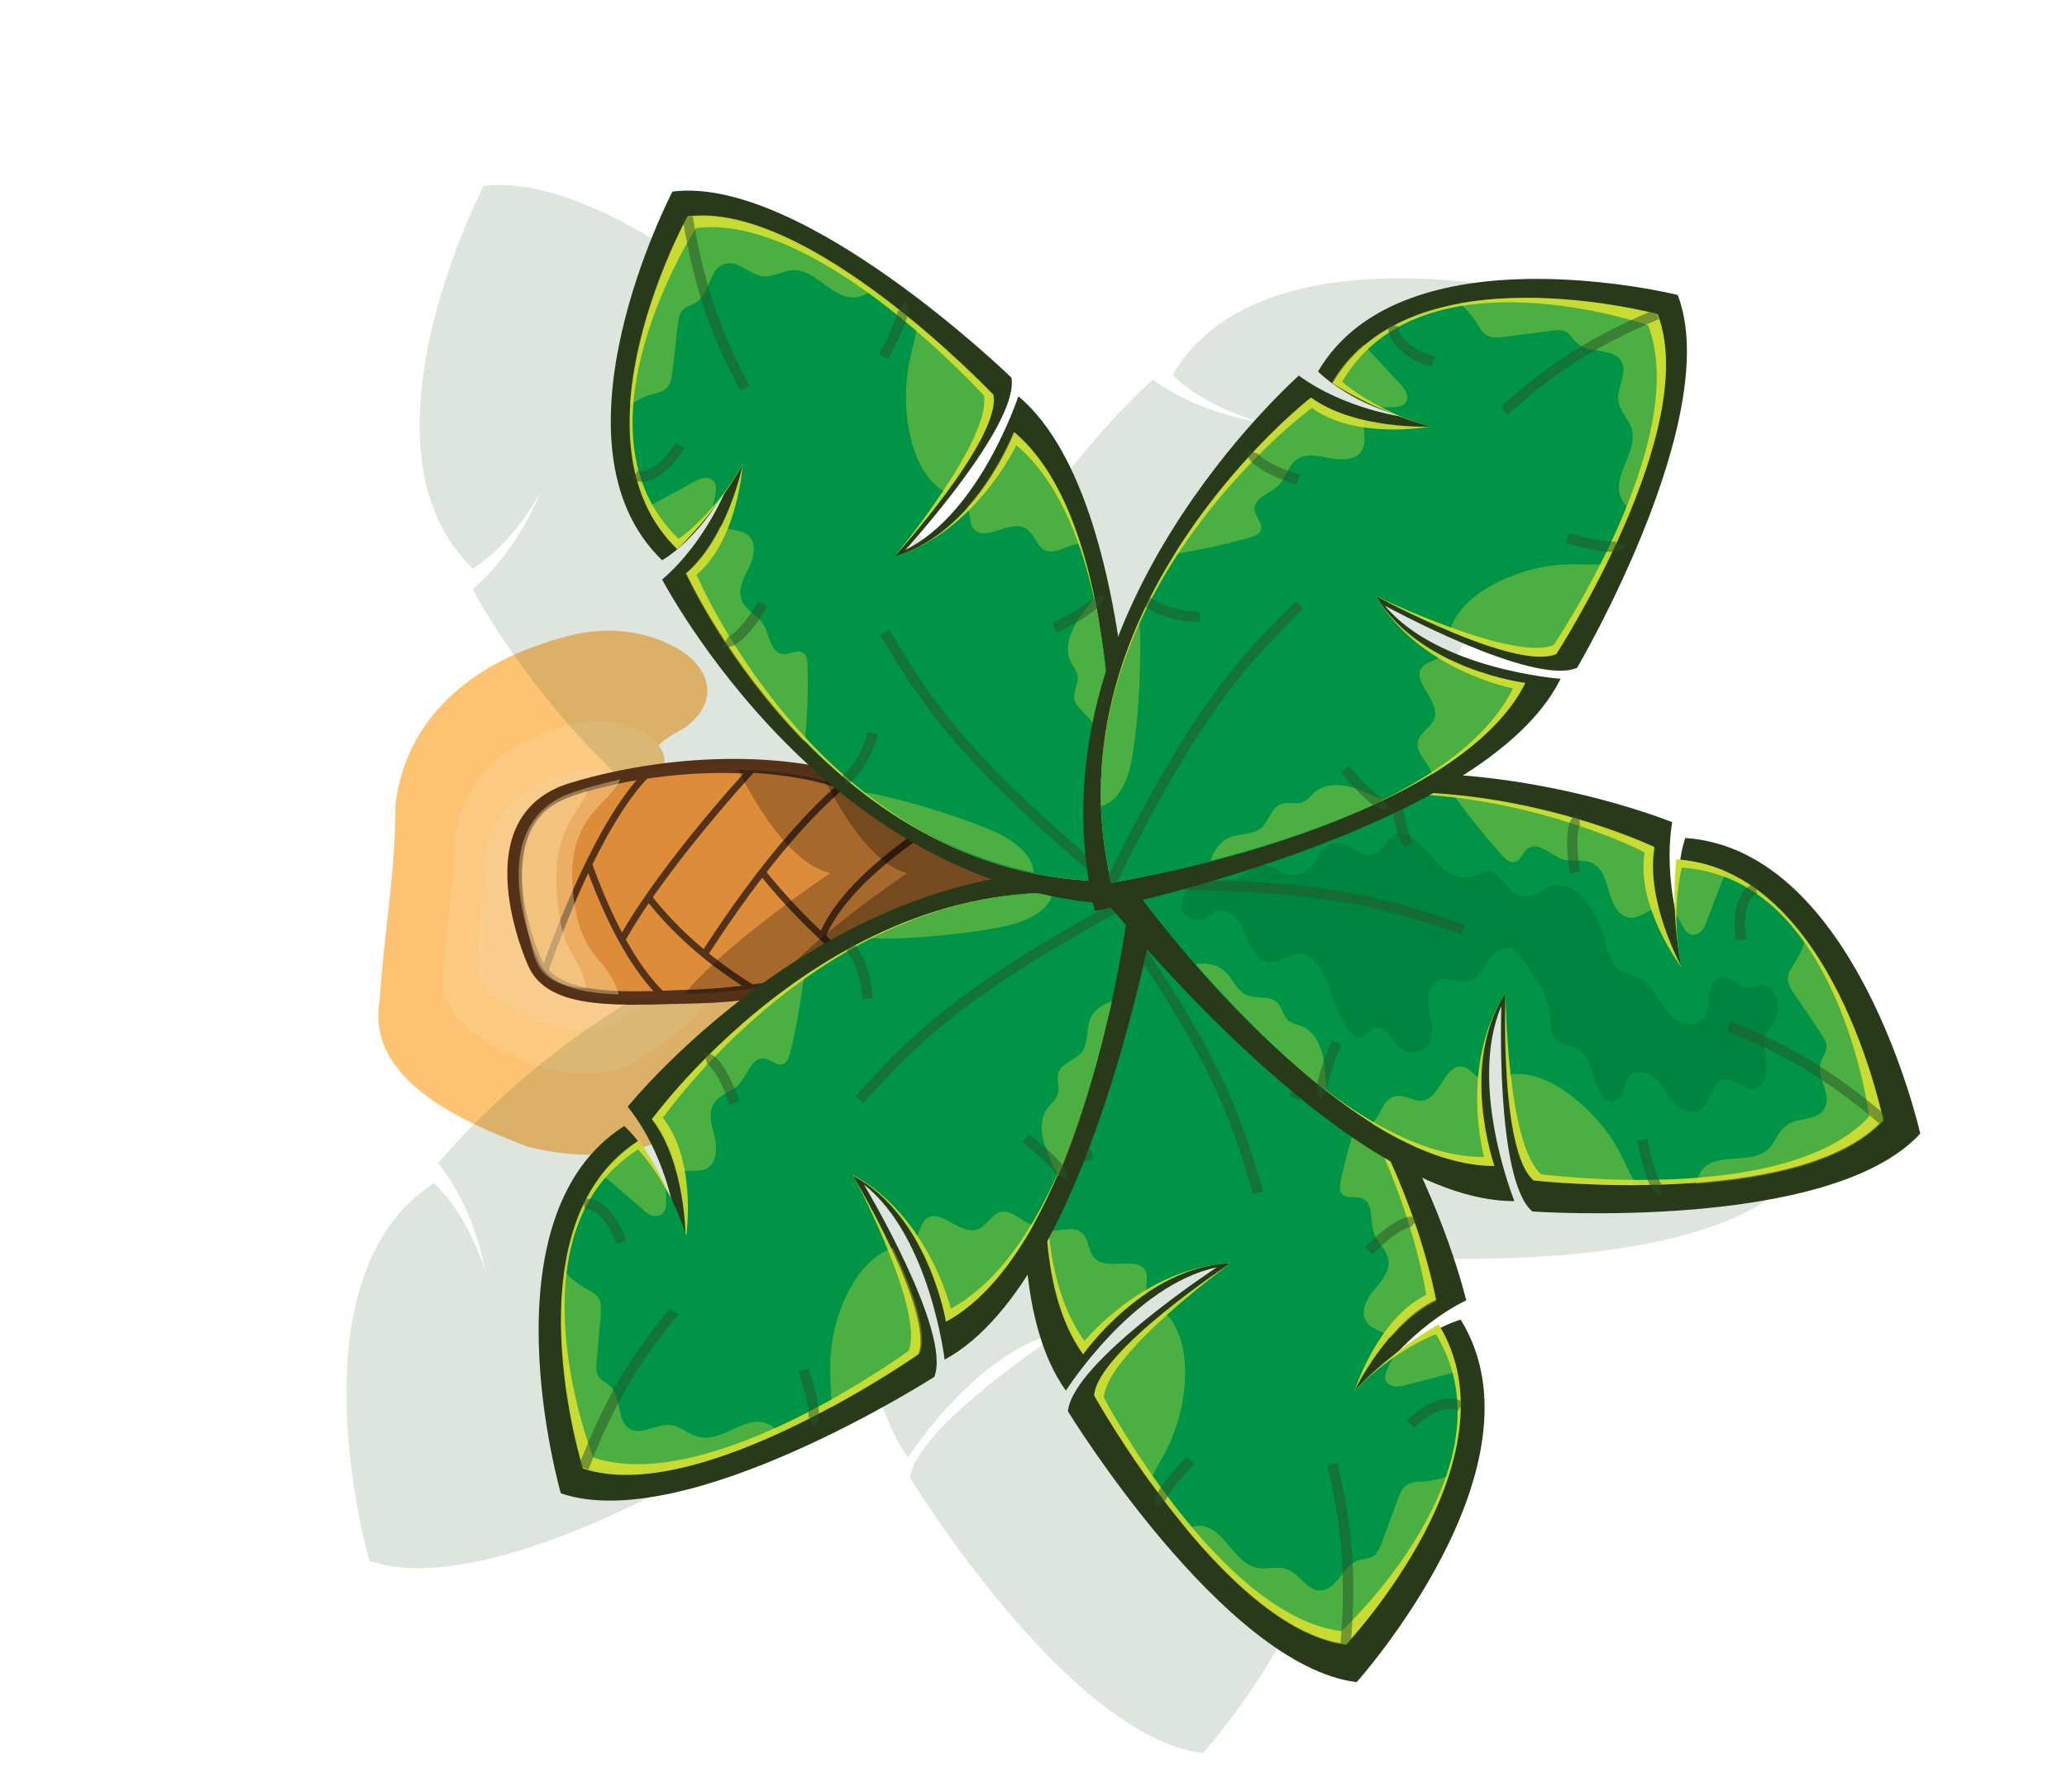 <svg version="1.0" id="圖層_1" xmlns="http://www.w3.org/2000/svg" x="0" y="0" width="300" height="260" style="enable-background:new 0 0 300 260" xml:space="preserve"><style>.st7{fill:#dd8c39;stroke:#54331a;stroke-miterlimit:10}.st12{opacity:.4;fill:#ffe1a4}.st13{fill:#293a1a}.st14{fill:#bed731}.st15{fill:#009447}.st16{display:none;opacity:.1}.st17{opacity:.35}.st18{fill:#d9e136}.st19,.st20{opacity:.5;fill:none;stroke:#245429;stroke-width:1.5;stroke-miterlimit:10}.st20{display:none}</style><g id="Calque_7"><g id="圖層_7"><path id="XMLID_47_" d="M96.4 165.3c-5.7 2.7-12.6 2.9-19.8 1.1-9.5-3.6-23.5-9.7-21.5-21.2.7-10.6 2.3-18.4 2.3-28.5 1.5-12.2 10.5-19.5 20.5-23 2.2-.8 4.3-1.4 6.2-1.8 4-.7 8.2-.5 12.2 1.2 2.2.9 4.6 2.4 5.7 4.6 1.7 3.1 0 6.2-2.9 8.1-4.1 2-9.7 6.9-4.2 12.1 5.4 6.4 13.8 8.5 18.3 16.6 7.5 15.2-7.1 24.2-16.8 30.8" style="fill:#fdc272"/><path id="XMLID_23_" d="M92.1 154.2c-3.8 1.9-8.4 1.9-13.3.8-6.3-2.4-15.8-6.5-14.4-14.3.5-7.1 1.5-12.4 1.6-19.1 1-8.2 7-13.1 13.7-15.5 1.5-.6 2.8-1 4.2-1.2 2.7-.5 5.5-.3 8.2.8 1.6.6 3.1 1.6 3.9 3.1 1.2 2.1-.1 4.2-2 5.4-2.8 1.3-6.6 4.6-2.8 8.1 3.6 4.3 9.2 5.7 12.3 11.1 5 10.3-4.9 16.3-11.4 20.8" style="fill:#fcc981"/><path id="XMLID_8_" d="M89.8 148.2c-2.8 1.4-6.2 1.4-9.8.6-4.7-1.8-11.7-4.8-10.7-10.5.3-5.2 1.1-9.2 1.2-14.1.8-6 5.2-9.7 10.1-11.5 1.1-.4 2.1-.7 3.1-.9 2-.3 4.1-.2 6.1.6 1.2.5 2.3 1.2 2.8 2.3.9 1.5 0 3.1-1.5 4-2.1 1-4.9 3.4-2.1 6 2.7 3.2 6.8 4.2 9.1 8.2 3.8 7.6-3.5 12-8.3 15.3" style="opacity:.35;fill:#f8d3a5"/></g><g id="Calque_15_-_copie_6"><g id="Calque_2_-_copie_11"><g id="Calque_8_-_copie_10"><path id="XMLID_99_" d="M225.5 127.6s-2.2 5.7-.4 14.7c0 0-3-8.3-1.5-17 0 0-16.1-6.7-36.4-7.2 8.8-4.8 16.1-10.6 19.5-17.4 0 0-18.4-1.4-26.5-11 0 0 22.4 12.2 29.1 9.4 0 0 22.3-37.8 15.2-56.3 0 0-41.6-10.3-54.3 11.6 0 0 4.1 4.5 13 6.9 0 0-8.7-1-15.9-6.2 0 0-20.9 18.2-29.2 44.8-2-16.4-6.4-34.1-15.8-42 0 0-5.7 17.5-17 23.2 0 0 17.2-18.9 16-26 0 0-31.5-30.6-51.1-28.1 0 0-19.8 37.9-1.6 55.5 0 0 5.3-2.9 9.8-11 0 0-3.1 8.3-9.8 14 0 0 21.4 41.3 60.5 48.1-38 1-65.5 35.2-65.5 35.2 5.5 6.9 6.8 15.6 6.8 15.6-2.8-8.8-7.4-12.7-7.4-12.7-21.3 13.6-9.4 54.8-9.4 54.8C72.1 232.8 109 209 109 209c2.6-6.7-10.5-28.7-10.5-28.7 10 7.8 12.1 26.1 12.1 26.1 5.9-3.2 10.9-9.6 15.1-17.2.4 8.8 2.1 16.8 6.1 22.3 0 0 9.9-15.6 22.2-18.2 0 0-21.4 14-21.9 21.2 0 0 22.9 37.5 42.5 39.9 0 0 28.6-31.8 15.4-53.4 0 0-5.9 1.5-12.2 8.2 0 0 5-7.2 13-11.1 0 0-2.4-10.5-9-23.3 6.4 3.7 12.8 6.2 18.7 6.1 0 0-6.9-17.1-1.9-28.7 0 0-1 25.5 4.6 30.2 0 0 43.8 3.1 57.1-11.5-.2.2-9.5-41.6-34.8-43.3z" style="opacity:.15;fill:#245429"/></g></g></g><g id="Calque_14"><path id="XMLID_30_" d="M76.6 140s-9.8-21.6 6.2-26.4 33.3-4.4 43.5-.2 36.6 2.2 37 10.8-16 20.9-28.3 19.3c-12.3-1.6-21.9 1.8-33.6 2.1-10.8.2-21.9 1.4-24.8-5.6z" style="fill:#543116"/><path id="XMLID_9_" d="M78 139.1s-9-19.9 5.7-24.3 30.6-4 39.9-.2 33.6 2 34 9.9c.3 7.9-14.7 19.2-26 17.7s-20.1 1.6-30.9 1.9c-9.8.3-20.1 1.3-22.7-5z" style="fill:#dd8c3b"/><path id="XMLID_37_" class="st7" d="M139.2 117.4c-5.9-.7-12-1.3-15.6-2.8-9.3-3.8-25.2-4.2-39.9.2S78 139.1 78 139.1c2.6 6.4 12.9 5.3 22.7 5 6.4-.2 12.2-1.4 18.1-2-2.8-10.5 15.5-21.9 20.4-24.7z"/><path id="XMLID_36_" class="st7" d="M126.3 141.8c-13.4-10.1-21.5-22.5-25.7-30.1-5.6.4-11.4 1.3-17 3-14.6 4.5-5.6 24.4-5.6 24.4 2.6 6.4 12.9 5.3 22.7 5 9.1-.3 16.7-2.5 25.6-2.3z"/><path id="XMLID_32_" class="st7" d="M122.2 114c-9.5-3.3-24.5-3.5-38.5.7-14.7 4.5-5.7 24.4-5.7 24.4 2.5 5.9 11.5 5.4 20.7 5.1 4.4-7.4 13.6-21.7 23.5-30.2z"/><path id="XMLID_13_" d="M86.4 114c-.9.2-1.8.5-2.7.8-14.7 4.4-5.7 24.3-5.7 24.3 2.6 6.4 12.9 5.3 22.7 5 2.9-.1 5.7-.4 8.5-.7-7.2-4.4-19.4-13.8-22.8-29.4z" style="fill:#dd8c3a;stroke:#54331a;stroke-miterlimit:10"/><path id="XMLID_14_" class="st7" d="M83.7 114.8C69 119.2 78 139.1 78 139.1c1.4 3.3 4.8 4.6 9.1 5.1 1.5-9.2 16.7-26.7 21.9-32.4-7.9-.5-16.8.4-25.3 3z"/><path id="XMLID_29_" class="st7" d="M96 144.3c-7.4-7.3-12-22.5-13.7-29-12.6 5.2-4.3 23.8-4.3 23.8 2.2 5.3 9.8 5.4 18 5.2z"/><path id="XMLID_12_" d="M93.7 112.5c-3.4.5-6.8 1.3-10.1 2.3-14.6 4.4-5.6 24.3-5.6 24.3.3.7.7 1.2 1.1 1.7 2-5.7 7.8-21.2 14.6-28.3z" style="fill:#dd8c3a;stroke:#543218;stroke-miterlimit:10"/><path id="XMLID_38_" d="M157.6 124.5c-.3-7.9-24.7-6.1-34-9.9-4.3-1.8-10.1-2.8-16.5-2.9 3 5.9 7.9 13.7 13.4 15 0 0-15.4 10.3-21.1 17.5h1.4c10.8-.3 19.5-3.4 30.9-1.9 11.2 1.3 26.2-10 25.9-17.8z" style="opacity:.25"/><path id="XMLID_10_" d="M164.5 124.8c-.3-7-21.8-5.4-30.1-8.8-3.8-1.6-9-2.5-14.6-2.6 2.7 5.2 7 12.1 11.9 13.3 0 0-13.6 9.1-18.7 15.5h1.2c9.5-.3 17.3-3 27.3-1.7 10.1 1.2 23.3-8.8 23-15.7z" style="opacity:.3"/><path id="XMLID_16_" class="st12" d="M83.7 114.8C69 119.2 78 139.1 78 139.1c1.6 4 6.2 5 11.8 5.2-1.6-5.7-5.9-4.9-6.7-15.6-.8-10.5 5.8-12.3 6.9-15.6-2.1.5-4.2 1-6.3 1.7z"/><path id="XMLID_11_" class="st12" d="M81.2 116.3c-9.5 4-3.7 22.3-3.7 22.3 1.1 3.6 4 4.6 7.6 4.8-1-5.3-3.8-4.5-4.3-14.3-.5-9.6 3.7-11.3 4.4-14.3-1.3.4-2.7.9-4 1.5z"/></g><g id="Calque_31"><g id="Calque_15_-_copie_5"><g id="Calque_2_-_copie_10"><path id="XMLID_233_" class="st13" d="M156.9 124.4s-17 56.7-2.2 77.4c0 0 9.7-15.3 21.9-17.9 0 0-21 13.8-21.6 20.9 0 0 22.6 36.9 41.9 39.3 0 0 28.2-31.4 15.1-52.6 0 0-5.8 1.5-12 8.1 0 0 5-7.1 12.8-10.9 0 0-12.2-52.8-55.9-64.3z"/><path id="XMLID_232_" class="st14" d="M159.9 129.9s-16.3 47.7-2.7 66.6c0 0 8.9-12.7 21.4-13.2 0 0-19.3 12.7-19.8 19.2 0 0 18.9 33.9 36.6 36.1 0 0 25.4-26.9 13.4-46.4 0 0-6.5 3.5-12.2 9.6 0 0 4.7-9.8 11.8-13.2 0 0-8.4-48.2-48.5-58.7z"/><path id="XMLID_231_" class="st15" d="M159.9 129.9s-16.2 45.7-2.5 64.7c0 0 8.7-10.7 21.2-11.3 0 0-17.9 13-18.4 19.5 0 0 16.8 31.7 34.5 33.9 0 0 25.6-23.6 13.7-43.1 0 0-6 2.2-11.8 8.2 0 0 3.3-10.4 10.4-13.9 0 0-7-47.5-47.1-58z"/><g id="XMLID_222_" class="st17"><path id="XMLID_229_" class="st18" d="M154.8 168c1.7-1.5 3.2-3.6 2.7-5.8-.2-.8-.5-1.5-.5-2.3.1-1.1 1.1-1.9 1.3-2.9.2-1.5-1.4-2.7-1.7-4.2-.3-1.6.9-3.1 1-4.8.1-1.5-.6-2.8-1.7-3.8-1.8 7.5-3.6 17-4 26.3.9-.9 1.9-1.7 2.9-2.5z"/><path id="XMLID_228_" class="st18" d="M174.9 141.5c4.3 3.1 8.8 5.9 13.5 8.4 1 .5 2 1 3.1 1.4-5.3-6.8-12.2-13.1-21-17.4-.8 2.8 1.9 5.7 4.4 7.6z"/><path id="XMLID_227_" class="st18" d="M202.4 196.5c-.6 1.6-2.1 3.2-.9 4.3.6.6 1.7.4 2.5.2 1.8-.5 3.6-.9 5.4-1.4.7-.2 1.4-.4 2.1-.5-.5-2.4-1.3-4.7-2.7-6.9 0 0-2.9 1.6-6.4 4.3z"/><path id="XMLID_226_" class="st18" d="M194.6 171.3c-.1.7-.3 1.5.2 2 .7.7 1.9.2 2.9.6 1.7.6 1.1 3.2 1.7 5 .5 1.4 1.8 2.4 2.1 3.9.3 1.7-1 3.1-2.1 4.4-1.1 1.3-2 3.2-1.1 4.6.8 1.2 2.6 1.4 3.6 2.3 1.8-2.1 4-4.1 6.6-5.3 0 0-2.4-13.7-10.7-28.1-1.4 3.3-2.4 6.9-3.2 10.6z"/><path id="XMLID_225_" class="st18" d="M210.2 214.2c-1.2.4-2.4.7-3.6.8-.8 0-1.7 0-2.4.5-.7.4-1 1.2-1.3 2-.8 2.2-1.6 4.3-2.4 6.5-.3.7-.6 1.5-1.3 1.9-.6.3-1.3.3-2 .5-2.3.7-3.1 4.3-5.5 4.4-2 .1-3.1-2.5-5-3.1-1.4-.5-2.9.1-4.3-.2-3.4-.7-4.7-5.9-8.2-6.1-.7 0-1.4.2-2.1.4 6.7 8.1 15.1 15.9 23.3 16.9-.1-.1 10.5-11.3 14.8-24.5z"/><path id="XMLID_224_" class="st18" d="M169.2 210.6c1.9-3.7 2.9-7.9 2.8-12.1-.1-3-.9-6.1-3-8.1-4.9 4-9.9 8.8-10.2 12.1 0 0 3.2 5.7 8.1 12.6.6-1.6 1.5-3 2.3-4.5z"/><path id="XMLID_223_" class="st18" d="M157.2 196.6s3.5-5 9.2-8.9c-.2-1.1.3-2.2-.1-3.2-1.1-2.4-5.5 0-7.4-1.9-1-1-.8-2.8-1.9-3.7-1.3-1.2-3.4 0-5.2-.4.5 6.9 2 13.4 5.4 18.1z"/></g><g id="Calque_8_-_copie_9"><path id="XMLID_97_" class="st19" d="M160.1 130.1c16.9 23.5 19.4 32.5 22.5 43"/><path id="XMLID_96_" class="st19" d="M193.4 212.5c1.7 7.5 2.9 14.4 1.9 26.1"/><path id="XMLID_95_" class="st19" d="M212 204.2c-1.4-1.3-4.6-.2-7.3 2.5"/><path id="XMLID_94_" class="st19" d="M205.3 177.5c-.8-.8-3.7 1-6.6 4"/><path id="XMLID_93_" class="st19" d="M193.5 153.7c-.9.2-3.6 2-5.7 5.6"/><path id="XMLID_79_" class="st19" d="M168.4 218.2c-.5-.5 1.4-3.3 4.4-6.3"/><path id="XMLID_77_" class="st19" d="M151.3 170.3c-.1-.7 3.1-2 7.2-2.8"/></g></g></g><g id="Calque_15_-_copie_4"><g id="Calque_2_-_copie_9"><path id="XMLID_199_" class="st13" d="M168.5 127.5s-9.3 57.8-31.4 69.8c0 0-2.1-17.8-11.7-25.4 0 0 12.8 21.4 10.2 27.9 0 0-36 23.1-54.2 16.9 0 0-11.6-40.1 9.2-53.3 0 0 4.5 3.8 7.2 12.4 0 0-1.3-8.5-6.7-15.2 0 0 33.6-41.7 77.4-33.1z"/><path id="XMLID_198_" class="st14" d="M163.9 130.6s-6.1 50-26.6 61.2c0 0-2.5-15.3-13.5-21.2 0 0 11.8 19.8 9.5 25.9 0 0-31.8 22.3-48.7 16.6 0 0-11.1-35.3 8.1-47.6 0 0 4.3 6 6.8 14 0 0 0-10.8-4.9-17.1.2-.1 28.7-39.8 69.3-31.8z"/><path id="XMLID_197_" class="st15" d="M163.9 130.6s-5.4 48.2-25.9 59.3c0 0-3.2-13.4-14.2-19.4 0 0 10.4 19.5 8.1 25.5 0 0-28.9 21.2-45.8 15.5 0 0-12.8-32.4 6.5-44.7 0 0 4.5 4.6 7 12.5 0 0 1.6-10.8-3.4-17.1.1.1 27.1-39.6 67.7-31.6z"/><g id="XMLID_186_" class="st17"><path id="XMLID_195_" class="st18" d="M152 167.1c-.9-2.1-1.3-4.6.1-6.4.5-.6 1.1-1.1 1.4-1.8.4-1-.2-2.2.1-3.2.5-1.5 2.4-1.8 3.4-3 1-1.3.6-3.2 1.2-4.7.5-1.4 1.8-2.3 3.2-2.7-1.7 7.5-4.2 16.9-7.8 25.4-.6-1.2-1.2-2.4-1.6-3.6z"/><path id="XMLID_194_" class="st18" d="M145.4 134.5c-5.2 1-10.5 1.5-15.8 1.7-1.1 0-2.2 0-3.3-.1 7.7-3.8 16.7-6.5 26.5-6.5-.6 2.8-4.3 4.3-7.4 4.9z"/><path id="XMLID_193_" class="st18" d="M96.7 172.1c-.2 1.7.5 3.8-1.1 4.3-.8.3-1.7-.3-2.3-.9l-4.2-3.6c-.5-.5-1.1-.9-1.7-1.3 1.5-1.9 3.3-3.6 5.5-5.1-.1-.1 1.8 2.5 3.8 6.6z"/><path id="XMLID_192_" class="st18" d="M114.7 152.7c-.2.7-.4 1.4-1 1.7-.9.4-1.8-.7-2.8-.8-1.8-.2-2.4 2.4-3.7 3.8-1 1.1-2.7 1.4-3.5 2.6-1 1.4-.4 3.3 0 4.9.4 1.6.4 3.7-1 4.6-1.2.7-3 .2-4.3.5-.7-2.7-1.8-5.5-3.6-7.7 0 0 8.1-11.3 21.9-20.6-.5 3.7-1.1 7.4-2 11z"/><path id="XMLID_191_" class="st18" d="M82 184.6c.9.9 1.8 1.7 2.9 2.3.7.4 1.6.8 2 1.5.4.7.3 1.5.3 2.3l-.6 6.9c-.1.8-.1 1.6.3 2.2.4.6 1.1.8 1.6 1.3 1.8 1.6.9 5.2 3 6.3 1.8.9 3.9-.9 5.9-.6 1.4.2 2.6 1.4 4 1.7 3.4.9 6.8-3.3 10-1.9.7.3 1.2.8 1.8 1.3-9.6 4.4-20.5 7.7-28.3 5.1-.2 0-4.8-14.7-2.9-28.4z"/><path id="XMLID_190_" class="st18" d="M120.5 199.2c-.1-4.2.8-8.4 2.8-12.1 1.4-2.6 3.5-5.1 6.3-6 2.7 5.7 5.1 12.2 3.9 15.3 0 0-5.3 3.8-12.8 7.8 0-1.6-.2-3.3-.2-5z"/><path id="XMLID_187_" class="st18" d="M137.3 191.8s-1-6-4.4-12c.6-.9.7-2.2 1.5-2.9 2.1-1.7 4.9 2.4 7.5 1.5 1.3-.5 2-2.2 3.3-2.5 1.7-.5 3.1 1.5 4.8 1.9-3.4 6.1-7.6 11.2-12.7 14z"/></g><g id="Calque_8_-_copie_8"><path id="XMLID_89_" class="st19" d="M163.7 130.7c-25.4 13.8-31.6 20.8-39 28.9"/><path id="XMLID_88_" class="st19" d="M97.8 190.3c-4.8 6-8.9 11.7-13.1 22.7"/><path id="XMLID_87_" class="st19" d="M84.7 174.8c1.8-.6 4.2 1.8 5.5 5.5"/><path id="XMLID_86_" class="st19" d="M102.4 153.6c1-.3 2.9 2.5 4.2 6.5"/><path id="XMLID_85_" class="st19" d="M123.3 137.4c.7.5 2.4 3.4 2.6 7.5"/><path id="XMLID_83_" class="st19" d="M117.8 206.4c.7-.2.2-3.6-1.2-7.6"/><path id="XMLID_81_" class="st19" d="M154.1 170.8c.4-.6-1.9-3.1-5.2-5.6"/></g></g></g><g id="Calque_15_-_copie_3"><g id="Calque_2_-_copie_8"><path id="XMLID_165_" class="st13" d="M157.9 127.6s36.3 46.8 61.9 46.7c0 0-6.8-16.8-1.9-28.3 0 0-.9 25.2 4.5 29.8 0 0 43.2 3 56.3-11.3 0 0-9.2-41.2-34.1-42.9 0 0-2.1 5.6-.4 14.5 0 0-2.9-8.2-1.5-16.8.1.1-50-20.7-84.8 8.3z"/><path id="XMLID_164_" class="st14" d="M164.2 128.3s29.4 40.9 52.7 40.9c0 0-5.2-14.6 1.6-25.1 0 0-.9 23 4.1 27.2 0 0 38.6 4.3 50.7-8.8 0 0-7.2-36.3-30-37.8 0 0-.9 7.3.7 15.5 0 0-5.2-9.5-3.9-17.3 0 0-44.1-21.1-75.9 5.4z"/><path id="XMLID_163_" class="st15" d="M164.2 128.3s27.9 39.7 51.2 39.6c0 0-3.7-13.3 3.1-23.8 0 0 .2 22.1 5.2 26.3 0 0 35.6 4.7 47.6-8.4 0 0-4.4-34.6-27.2-36.1 0 0-1.7 6.2-.1 14.4 0 0-6.6-8.7-5.3-16.6 0-.1-42.7-21.9-74.5 4.6z"/><path id="XMLID_162_" d="M171.6 130.9c-.1-1.5 1.5-2.6 3-2.9 1.5-.2 3.1 0 4.6-.5 1.7-.6 3.3-2.4 5-1.9.8.2 1.4.8 2.1 1.1 1.1.5 2.6.3 3.5-.5 1.4-1.2 1.9-3.5 3.7-3.9 2.1-.4 4.1 2.5 6.1 1.6 1.4-.6 1.8-2.8 3.4-3 .4-.1.9.1 1.3.3 1.7.8 2.9 2.5 4.2 3.9s3.2 2.7 5.1 2.1c.7-.2 1.4-.7 2.1-.8 2.2-.1 3 3.3 5.2 3.7 1.7.3 3.2-1.4 4.9-1.7 1.5-.2 2.9.8 3.9 1.9 1.4 1.5 2.4 3.3 3 5.3.6 1.9.8 4.3 2.6 5.3.7.4 1.6.5 2.4.9 1.3.6 2.2 1.8 2.9 3 .8 1.2 1.5 2.5 2.7 3.2 1.2.8 3 .9 3.9-.2.8-.9.7-2.2.8-3.3s.6-2.5 1.8-2.7c1.5-.3 2.6 1.6 4.1 1.5.6 0 1.1-.3 1.7-.4 1.1 0 2 1 2.3 2.1.3 1.1.1 2.3-.4 3.3-.4.6-.9 1.2-1.2 1.8-.6 1.4 0 3 .1 4.5.2 1.5-.5 3.4-2 3.5-1.5.1-2.6-1.7-4.1-1.5-2 .3-1.9 3.5-3.6 4.5-1.2.7-2.8 0-3.8-1.1s-1.5-2.4-2.5-3.4-2.8-1.5-3.8-.5c-.6.6-.7 1.5-1 2.3s-1 1.6-1.8 1.5c-.3-.1-.6-.3-.9-.5-2-1.9-1.5-5.7-3.8-7.1-1-.6-2.4-.6-3.3-1.5-.9-.9-.8-2.4-.9-3.6-.3-3.2-2.4-5.9-4.4-8.5-.3-.4-.6-.7-1-1-1.3-.6-2.7.5-3.5 1.7-.8 1.2-1.5 2.6-2.9 3-1.4.4-3-.7-4.3-.1-1.5.6-1.7 2.7-1.4 4.3.3 1.6.8 3.4 0 4.8-.8 1.3-2.8 1.7-4 .8-1.4-1-2.1-3.4-3.8-3-1.1.3-1.8 1.7-2.8 1.3-.4-.1-.7-.5-.9-.9-1.1-1.7-2-3.5-2.7-5.4-.5-1.4-.9-2.8-1.7-3.9-.8-1.2-2.2-2.1-3.7-1.8-1.2.2-2.2 1.1-3.4 1.2-1.9 0-2.9-2.2-3.6-4-.7-1.8-2-3.9-3.9-3.5-1 .2-1.8 1.2-2.9 1.3-1 .1-1.9-.6-2.6-1.3" style="opacity:.1"/><g id="XMLID_152_" class="st17"><path id="XMLID_161_" class="st18" d="M192.2 154.6c-.2-2.2-1.1-4.7-3.1-5.6-.7-.3-1.5-.4-2.1-.9-.8-.7-.9-2-1.7-2.7-1.1-1-3-.4-4.4-1-1.5-.7-2-2.5-3.3-3.6-1.1-.9-2.7-1.1-4.1-.9 5.1 5.8 11.8 12.8 19.1 18.5-.2-1.2-.2-2.5-.4-3.8z"/><path id="XMLID_160_" class="st18" d="M182.3 122.8c5-1.7 9.9-3.7 14.6-6.1 1-.5 2-1 2.9-1.7-8.6.4-17.7 2.3-26.4 7 1.9 2.3 5.9 1.8 8.9.8z"/><path id="XMLID_159_" class="st18" d="M243.1 132.4c1 1.4 1.4 3.6 3 3.2.9-.2 1.3-1.1 1.6-1.9.7-1.7 1.3-3.5 2-5.2.3-.7.5-1.3.8-2-2.2-1-4.6-1.6-7.2-1.8 0 0-.4 3.2-.2 7.7z"/><path id="XMLID_158_" class="st18" d="M218 124.1c.5.5 1 1.1 1.7 1 1-.1 1.3-1.5 2.1-2 1.5-1 3.3 1 5 1.6 1.4.4 3-.1 4.4.6 1.5.8 1.9 2.7 2.4 4.3.4 1.6 1.4 3.5 3.1 3.6 1.4 0 2.7-1.3 4-1.6-.7-2.7-1-5.7-.5-8.5 0 0-12.5-6-29.1-7.6 2 2.9 4.4 5.8 6.9 8.6z"/><path id="XMLID_157_" class="st18" d="M262 136.3c-.3 1.2-.8 2.3-1.5 3.4-.5.7-1 1.4-1 2.3 0 .8.4 1.5.9 2.2 1.3 1.9 2.6 3.8 3.9 5.8.4.6.9 1.3.8 2.1-.1.7-.6 1.3-.8 1.9-.8 2.3 1.8 5 .4 7-1.1 1.7-3.8 1.1-5.4 2.3-1.2.8-1.6 2.4-2.6 3.4-2.5 2.4-7.6.4-9.7 3.1-.4.6-.7 1.3-.9 2 10.5-.8 21.7-3.1 27.3-9.2-.1-.1-3.1-15.2-11.4-26.3z"/><path id="XMLID_156_" class="st18" d="M235.3 167.6c-1.9-3.7-4.8-6.9-8.2-9.3-2.5-1.7-5.5-2.9-8.4-2.3.4 6.3 1.4 13.2 3.9 15.3 0 0 6.5.7 15 .7-.9-1.3-1.6-2.9-2.3-4.4z"/><path id="XMLID_153_" class="st18" d="M216.9 169.2s-2-5.8-1.9-12.6c-1-.4-1.6-1.6-2.7-1.8-2.6-.5-3.2 4.5-5.8 4.9-1.4.2-2.8-1-4.1-.6-1.7.4-2 2.8-3.3 4 5.9 3.6 12 6.1 17.8 6.1z"/></g><g id="Calque_8_-_copie_7"><path id="XMLID_76_" class="st19" d="M164.4 128.3c28.9-.1 37.7 3.1 48 6.6"/><path id="XMLID_75_" class="st19" d="M250.9 148.9c7.1 2.9 13.4 6 22.4 13.6"/><path id="XMLID_74_" class="st19" d="M254.9 129c-1.9.3-2.8 3.7-2.2 7.4"/><path id="XMLID_73_" class="st19" d="M229.2 118.9c-1.1.2-1.3 3.6-.6 7.7"/><path id="XMLID_72_" class="st19" d="M203.1 114.8c-.4.8-.5 4.1 1.3 7.8"/><path id="XMLID_70_" class="st19" d="M241 172.6c-.7.1-1.9-3.1-2.6-7.2"/><path id="XMLID_68_" class="st19" d="M192.1 158.8c-.7-.3.2-3.6 1.9-7.5"/></g></g></g><g id="Calque_15_-_copie_2"><g id="Calque_2_-_copie_7"><path id="XMLID_131_" class="st13" d="M164.6 131.3s2.3-57.8-16.8-73.8c0 0-5.5 16.9-16.4 22.3 0 0 16.6-18.2 15.4-25 0 0-30.3-29.4-49.2-27 0 0-19.1 36.5-1.5 53.5 0 0 5.1-2.8 9.4-10.6 0 0-3 7.9-9.4 13.4 0-.1 24.3 46.9 68.5 47.2z"/><path id="XMLID_130_" class="st14" d="M161.1 127.9s4-50.2-13.9-65.2c0 0-5.4 14.5-17.4 18.1 0 0 15.5-17.1 14.4-23.5 0 0-26.7-28.2-44.4-25.9 0 0-17.9 32.4-1.5 48.3 0 0 5.4-5 9.5-12.3 0 0-2.1 10.6-8.2 15.8 0-.1 20.1 44.5 61.5 44.7z"/><path id="XMLID_129_" class="st15" d="M161.1 127.9s4.3-48.3-13.6-63.3c0 0-5.8 12.5-17.7 16.2 0 0 14.1-17 13-23.4 0 0-24.1-26.6-41.8-24.3 0 0-18.9 29.3-2.5 45.1 0 0 5.3-3.6 9.3-10.9 0 0-.6 10.9-6.7 16.1 0 0 18.6 44.3 60 44.5z"/><g id="XMLID_120_" class="st17"><path id="XMLID_127_" class="st18" d="M156.6 89.7c-1.2 1.9-2.2 4.3-1.2 6.3.3.7.9 1.3 1 2.1.2 1.1-.6 2.1-.5 3.2.2 1.5 2 2.3 2.7 3.7.7 1.5-.1 3.2.2 4.9.2 1.4 1.3 2.6 2.6 3.3-.1-7.7-.7-17.4-2.6-26.5-.7 1-1.5 2-2.2 3z"/><path id="XMLID_126_" class="st18" d="M143.7 120.4c-4.9-2-10-3.6-15.1-4.8-1.1-.3-2.2-.5-3.3-.6 6.8 5.2 15.1 9.6 24.7 11.6-.1-2.8-3.4-5-6.3-6.2z"/><path id="XMLID_125_" class="st18" d="M103.4 73.9c.2-1.7 1.2-3.6-.2-4.4-.8-.4-1.7 0-2.5.4-1.6.9-3.2 1.8-4.9 2.7-.6.3-1.3.7-1.9 1 1.1 2.2 2.5 4.2 4.4 6 0 .1 2.3-2.1 5.1-5.7z"/><path id="XMLID_124_" class="st18" d="M117.2 96.5c0-.7-.1-1.5-.7-1.8-.8-.5-1.9.3-2.9.2-1.8-.2-1.9-2.9-2.9-4.4-.8-1.2-2.4-1.9-3-3.3-.7-1.6.2-3.3 1-4.8.7-1.5 1.2-3.6-.1-4.7-1.1-.9-2.9-.8-4.1-1.3-1.2 2.5-2.9 5-5 6.8 0 0 5.7 12.7 17.3 24.5.4-3.8.5-7.5.4-11.2z"/><path id="XMLID_123_" class="st18" d="M91.4 58.8c1-.7 2.1-1.3 3.3-1.6.8-.2 1.7-.4 2.2-1.1.5-.6.6-1.4.7-2.2.3-2.3.5-4.6.8-6.9.1-.8.2-1.6.8-2.1.5-.5 1.2-.6 1.8-1 2.1-1.3 1.9-5 4.2-5.6 1.9-.6 3.6 1.6 5.6 1.8 1.5.1 2.8-.8 4.2-.9 3.5-.2 6 4.6 9.5 3.9.7-.1 1.3-.5 2-.9-8.5-6.2-18.6-11.6-26.8-10.6 0-.2-7.4 13.3-8.3 27.2z"/><path id="XMLID_122_" class="st18" d="M132.1 52c-.9 4.1-.8 8.4.3 12.4.8 2.9 2.4 5.7 4.9 7.1 3.8-5.1 7.4-11 6.8-14.2 0 0-4.5-4.7-11-10.2-.1 1.7-.7 3.3-1 4.9z"/><path id="XMLID_121_" class="st18" d="M147.1 62.7s-2.2 5.7-6.7 10.9c.5 1 .2 2.3.9 3.1 1.7 2.1 5.3-1.4 7.6 0 1.2.7 1.5 2.5 2.7 3.1 1.6.8 3.3-.8 5.1-.9-2.1-6.7-5.1-12.5-9.6-16.2z"/></g><g id="Calque_8_-_copie_6"><path id="XMLID_65_" class="st19" d="M160.9 127.8c-22.2-18.6-26.8-26.7-32.5-36"/><path id="XMLID_64_" class="st19" d="M108.1 56.3c-3.6-6.8-6.4-13.2-8.3-24.8"/><path id="XMLID_63_" class="st19" d="M92.2 68.9c1.6 1 4.5-1 6.5-4.3"/><path id="XMLID_62_" class="st19" d="M105.3 93.1c.9.5 3.4-1.9 5.4-5.5"/><path id="XMLID_61_" class="st19" d="M122.6 113.2c.8-.4 3-2.8 4.1-6.8"/><path id="XMLID_58_" class="st19" d="M130.9 44.5c.6.4-.6 3.6-2.7 7.2"/><path id="XMLID_56_" class="st19" d="M159.4 86.6c.3.7-2.5 2.7-6.3 4.5"/></g></g></g><g id="Calque_15_-_copie"><g id="Calque_2_-_copie_6"><path id="XMLID_98_" class="st13" d="M158.9 132.2s56.6-11.4 67.6-33.7c0 0-17.7-1.3-25.5-10.6 0 0 21.6 11.8 27.9 9 0 0 21.4-36.4 14.6-54.1 0 0-39.9-9.9-52.2 11.1 0 0 4 4.3 12.5 6.6 0 0-8.4-1-15.3-6 0 .1-39.8 34.8-29.6 77.7z"/><path id="XMLID_90_" class="st14" d="M161.3 128.1s49.7-8.1 60.1-29c0 0-15.3-1.9-21.7-12.6 0 0 20.3 11 26.2 8.4 0 0 21.1-32.6 14.7-49.3 0 0-35.7-9.7-47.2 10 0 0 6.2 4.1 14.2 6.3 0 0-10.8.5-17.3-4.2-.1 0-38.6 30.1-29 70.4z"/><path id="XMLID_67_" class="st15" d="M161.3 128.1s47.9-7.3 58.3-28.2c0 0-13.6-2.6-19.9-13.4 0 0 19.9 9.6 25.8 7.1 0 0 20.1-29.7 13.7-46.4 0 0-32.9-11.5-44.4 8.2 0 0 4.8 4.3 12.8 6.5 0 0-10.7 2-17.2-2.7-.1 0-38.7 28.6-29.1 68.9z"/><g id="XMLID_40_" class="st17"><path id="XMLID_54_" class="st18" d="M197.3 114.6c-2.1-.8-4.7-1.1-6.4.3-.6.5-1.1 1.2-1.8 1.5-1 .4-2.2-.1-3.2.3-1.4.5-1.7 2.5-2.9 3.5-1.3 1-3.2.7-4.7 1.4-1.3.6-2.2 1.9-2.6 3.3 7.5-1.9 16.7-4.8 25.1-8.8-1.2-.5-2.3-1-3.5-1.5z"/><path id="XMLID_53_" class="st18" d="M164.4 109.4c.8-5.2 1.1-10.5 1.1-15.8 0-1.1 0-2.2-.2-3.3-3.5 7.9-5.8 16.9-5.5 26.7 2.8-.7 4.2-4.5 4.6-7.6z"/><path id="XMLID_52_" class="st18" d="M200 59.2c1.7-.3 3.8.3 4.2-1.2.2-.8-.4-1.7-1-2.3-1.3-1.4-2.5-2.7-3.8-4.1-.5-.5-1-1.1-1.4-1.6-1.9 1.5-3.5 3.4-4.8 5.7 0-.1 2.7 1.7 6.8 3.5z"/><path id="XMLID_51_" class="st18" d="M181.4 78c.7-.2 1.4-.5 1.6-1.1.3-.9-.7-1.8-.9-2.8-.3-1.8 2.3-2.5 3.6-3.8 1-1.1 1.3-2.8 2.5-3.6 1.3-1 3.2-.5 4.9-.2 1.7.3 3.8.3 4.6-1.2.7-1.3.1-3 .3-4.3-2.7-.6-5.5-1.6-7.8-3.3 0 0-11 8.6-19.7 22.7 3.7-.6 7.3-1.4 10.9-2.4z"/><path id="XMLID_50_" class="st18" d="M211.9 44c.9.8 1.7 1.8 2.4 2.8.4.7.8 1.5 1.6 1.9.7.4 1.6.3 2.3.2l6.9-.9c.8-.1 1.6-.2 2.3.2.6.4.9 1.1 1.4 1.5 1.7 1.7 5.3.7 6.5 2.7 1 1.7-.7 3.9-.4 5.9.2 1.4 1.5 2.5 1.9 3.9 1 3.4-3 6.9-1.5 10.1.3.7.8 1.2 1.3 1.7 4-9.7 6.9-20.8 3.9-28.5 0 .1-14.9-3.9-28.6-1.5z"/><path id="XMLID_49_" class="st18" d="M228.1 81.9c-4.2 0-8.3 1.2-11.9 3.2-2.6 1.5-5 3.7-5.8 6.5 5.8 2.4 12.4 4.6 15.4 3.3 0 0 3.5-5.5 7.3-13.1-1.6.2-3.3.1-5 .1z"/><path id="XMLID_48_" class="st18" d="M221.3 99.1s-6.1-.7-12.1-3.9c-.8.7-2.1.8-2.8 1.6-1.6 2.1 2.6 4.8 1.8 7.4-.4 1.3-2.1 2-2.4 3.4-.4 1.7 1.6 3.1 2.1 4.8 5.9-3.8 10.9-8.2 13.4-13.3z"/></g><g id="Calque_8_-_copie_5"><path id="XMLID_60_" class="st19" d="M161.3 127.9c12.8-25.9 19.6-32.4 27.3-40.1"/><path id="XMLID_46_" class="st19" d="M218.3 59.6c5.8-5.1 11.3-9.4 22.2-14"/><path id="XMLID_45_" class="st19" d="M202.3 47.2c-.5 1.8 2 4.2 5.7 5.3"/><path id="XMLID_44_" class="st19" d="M181.8 65.6c-.3 1 2.7 2.8 6.6 4"/><path id="XMLID_31_" class="st19" d="M166.5 87.2c.6.7 3.5 2.3 7.6 2.3"/><path id="XMLID_6_" class="st19" d="M235.2 79c-.2.7-3.6.3-7.7-.9"/><path id="XMLID_4_" class="st19" d="M201 116.6c-.6.5-3.2-1.8-5.8-5"/></g></g></g></g></g></svg>